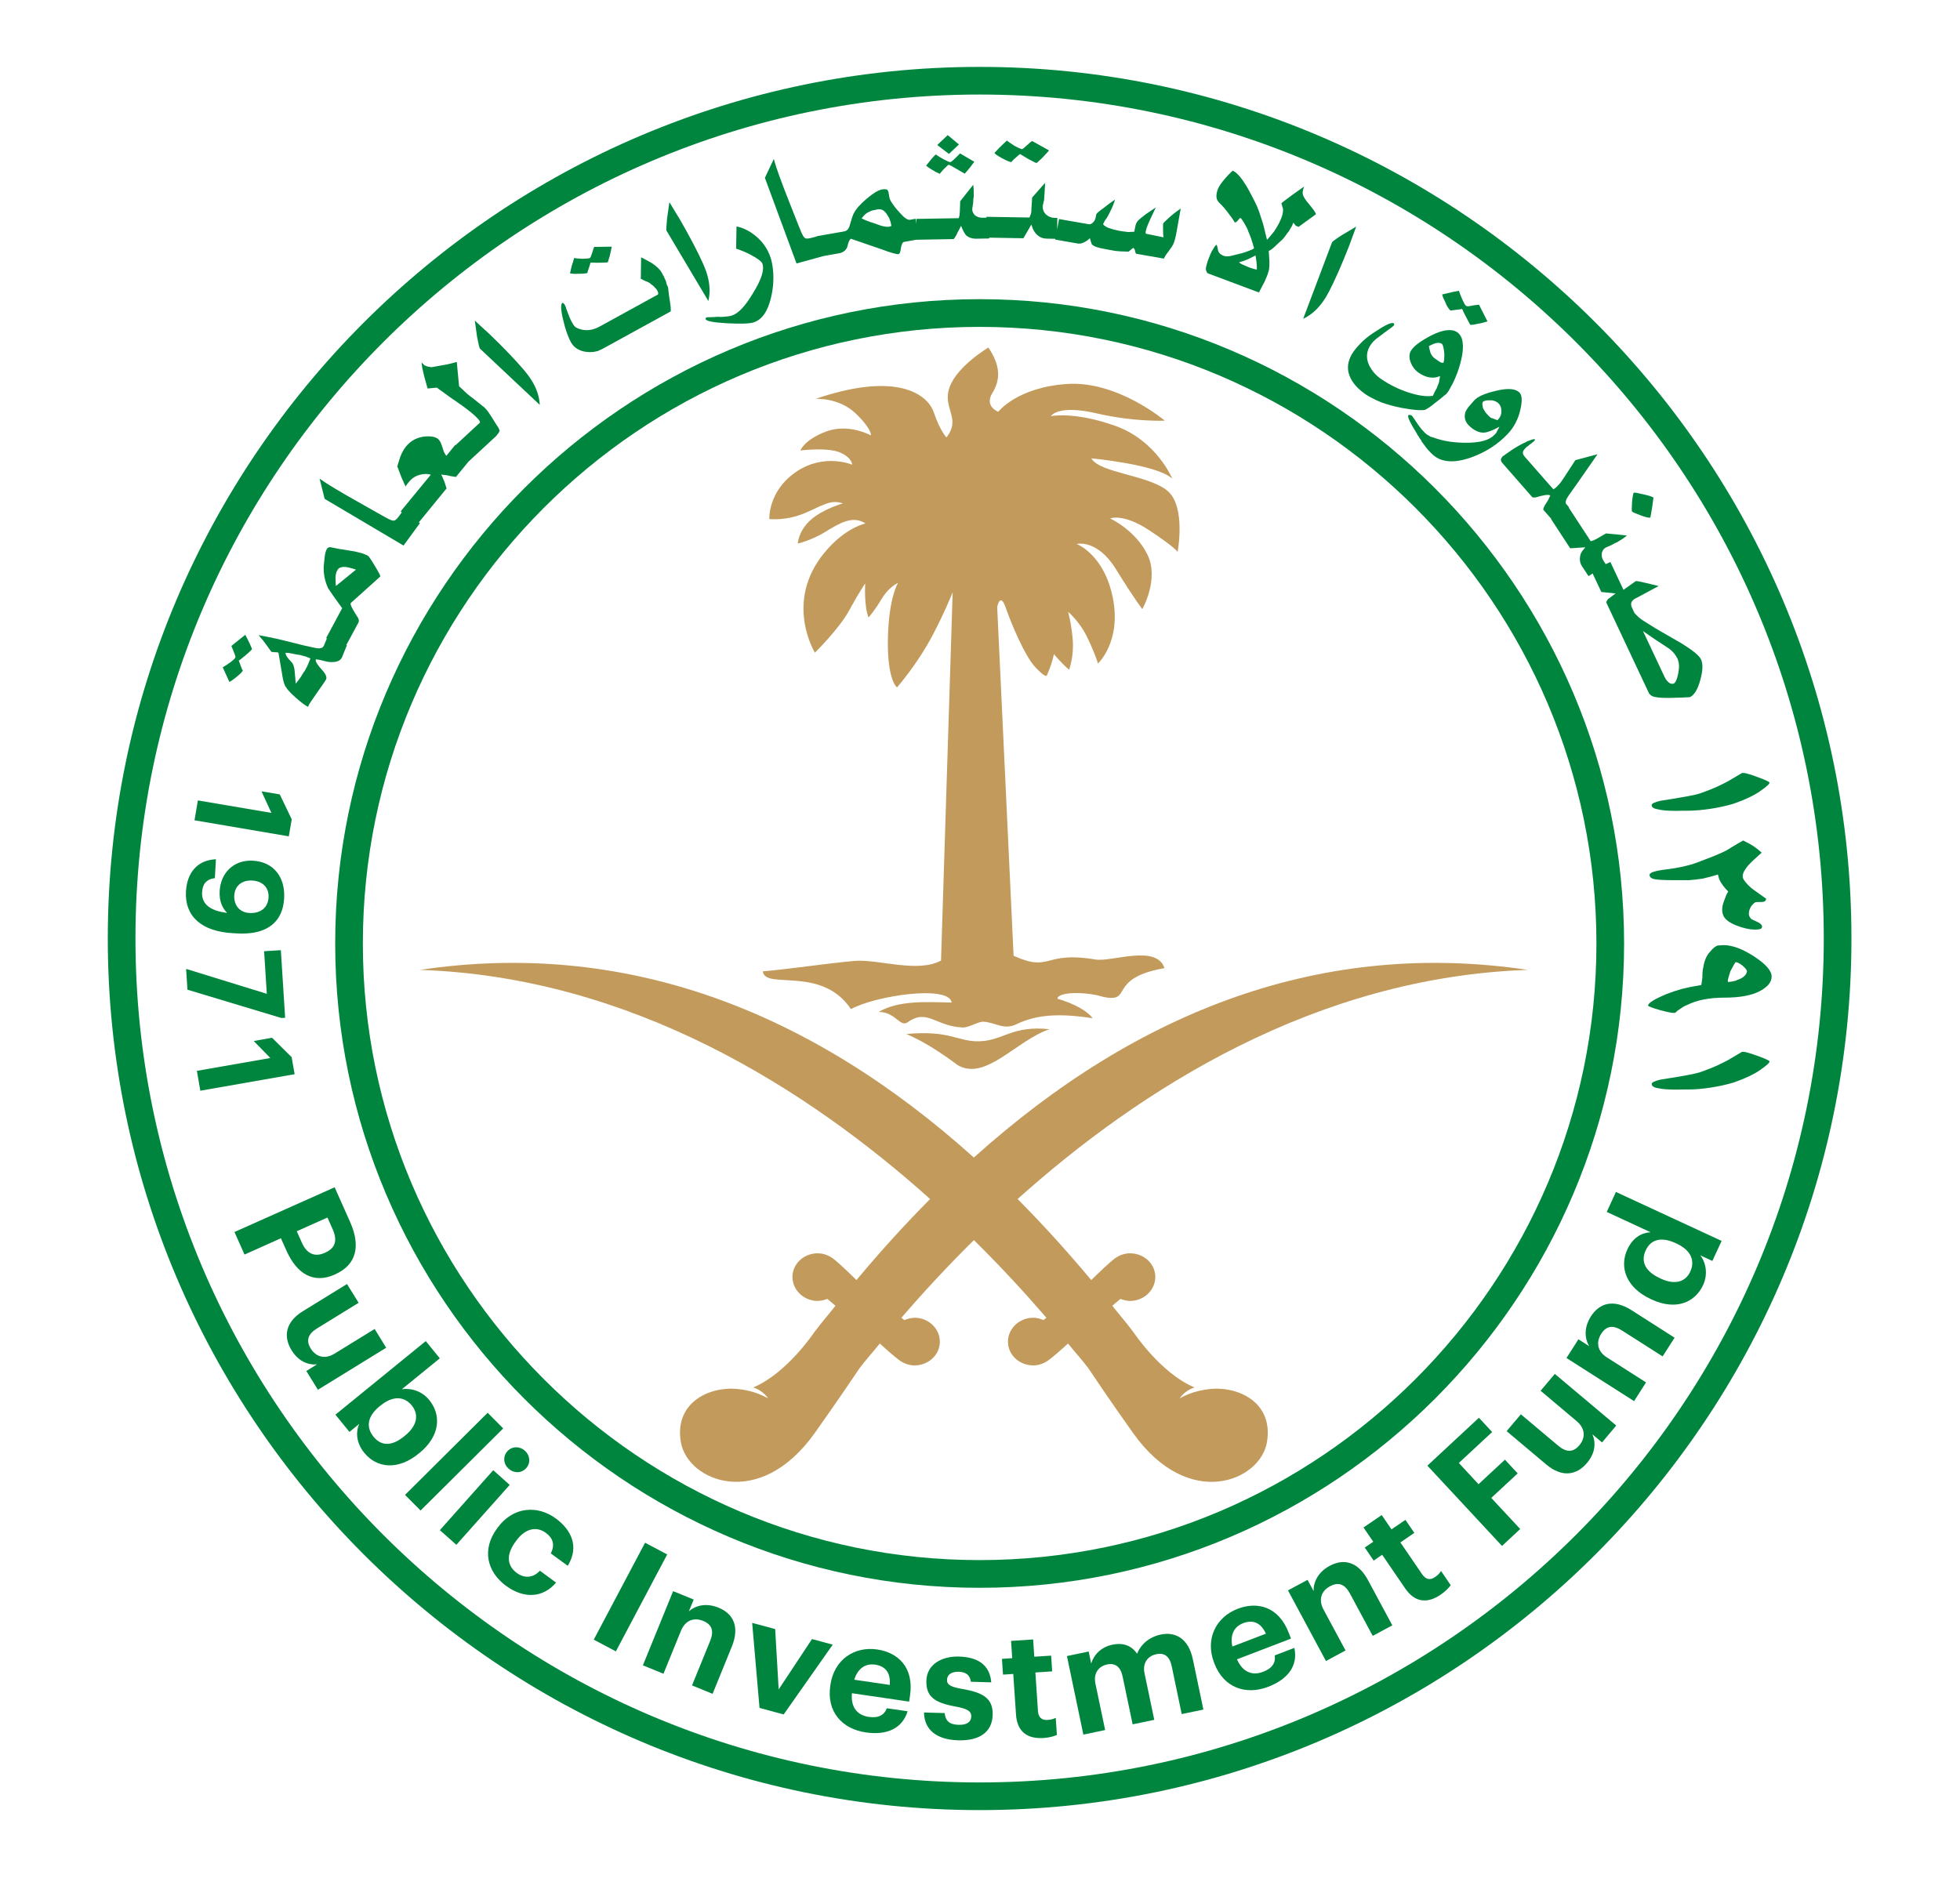 <?xml version="1.0" encoding="utf-8"?>
<!-- Generator: Adobe Illustrator 24.0.0, SVG Export Plug-In . SVG Version: 6.00 Build 0)  -->
<svg version="1.1" id="Layer_1" xmlns="http://www.w3.org/2000/svg" xmlns:xlink="http://www.w3.org/1999/xlink" x="0px" y="0px"
	 viewBox="0 0 357.1 342.21" style="enable-background:new 0 0 357.1 342.21;" xml:space="preserve">
<style type="text/css">
	.st0{fill:#C29A5B;}
	.st1{fill:#00853E;}
</style>
<g>
	<g>
		<path id="XMLID_120_" class="st0" d="M219.92,253.2c-0.01,0.01-2.68,0.27-4.99,1.65c0,0,0.83-1.42,2.71-2
			c-6.11-2.55-11.01-9.91-11.07-9.99c-1.57-2.1-2.32-2.88-3.92-4.9c0.57-0.48,1.48-1.25,1.48-1.25c0.01-0.01,1.01,0.44,2.11,0.36
			c2.51-0.2,4.41-2.28,4.24-4.66c-0.18-2.38-2.36-4.14-4.87-4c-1.38,0.07-2.41,0.87-2.41,0.87c-1.04,0.74-3.25,2.89-4.38,4
			c-4.39-5.25-8.86-10.18-13.42-14.77c22.27-19.96,54.23-40.44,92.94-41.76c-37.04-5.53-70.79,7.11-100.91,34.2
			c-30.12-27.09-63.87-39.73-100.91-34.2c38.7,1.32,70.67,21.79,92.94,41.76c-4.56,4.59-9.04,9.52-13.42,14.77
			c-1.13-1.12-3.33-3.26-4.37-4c0,0-1.04-0.79-2.41-0.87c-2.51-0.14-4.69,1.62-4.87,4c-0.17,2.38,1.73,4.47,4.24,4.66
			c1.09,0.08,2.11-0.37,2.11-0.36c0,0,0.91,0.77,1.48,1.25c-1.6,2.02-2.34,2.8-3.92,4.9c-0.06,0.08-4.96,7.43-11.07,9.99
			c1.88,0.58,2.71,2,2.71,2c-2.31-1.38-4.98-1.65-4.99-1.65c-5.46-0.81-12.17,2.28-10.9,9.64c1.22,7.05,14.23,12.54,24.35-1.63
			c4.14-5.81,8.21-11.88,8.21-11.88c1.27-1.67,1.94-2.35,3.69-4.49c1.22,1.12,2.9,2.61,3.76,3.19c0,0,1.06,0.76,2.43,0.8
			c2.51,0.06,4.64-1.76,4.74-4.15c0.1-2.39-1.87-4.42-4.38-4.53c-1.09-0.05-2.09,0.44-2.09,0.42c0-0.01-0.23-0.19-0.53-0.42
			c3.7-4.3,8.12-9.13,13.21-14.16c5.09,5.03,9.51,9.86,13.21,14.16c-0.3,0.24-0.53,0.42-0.53,0.42c0,0.01-1-0.48-2.09-0.42
			c-2.51,0.12-4.48,2.14-4.38,4.53c0.1,2.39,2.22,4.21,4.74,4.15c1.38-0.04,2.43-0.8,2.43-0.8c0.87-0.58,2.55-2.07,3.77-3.19
			c1.74,2.15,2.42,2.82,3.69,4.49c0,0,4.05,6.07,8.2,11.88c10.12,14.18,23.14,8.68,24.35,1.63
			C232.1,255.48,225.39,252.39,219.92,253.2"/>
		<path id="XMLID_119_" class="st0" d="M165.14,188.43c3.46,1.49,6.83,3.79,9.32,5.66c5.1,3.01,10.64-4.45,16.75-6.53
			c-6.8-0.72-8.37,2.04-12.7,2.2C174.44,189.89,173.28,187.71,165.14,188.43"/>
		<path id="XMLID_118_" class="st0" d="M155.64,175.12c-5.55,0.51-11.11,1.4-16.66,1.9c0.39,3.44,10.71-1.13,16.06,6.88
			c4.46-2.46,17.91-4.46,18.35-1.19c-5.03-0.14-9.73-0.37-13.3,1.7c3.12,0.03,3.89,2.88,5.29,1.88c3.59-2.55,5.04,0.75,10.01,0.96
			c1.28,0.01,2.81-1.12,3.83-1.05c2.24,0.14,3.61,1.57,5.95,0.46c3.7-1.77,7.79-2.04,13.9-1.1c-0.88-1.25-3.33-2.68-6.41-3.55
			c0.07-1.33,5.31-1.3,8.3-0.35c5.64,1.19,0.58-3.35,11.2-5.23c-1.44-4.39-9.62-1.08-12.57-1.57c-9.56-1.61-8.03,2.43-14.92-0.68
			l-2.99-63.57c0,0,0.54-2.78,1.55,0.11c1,2.89,3.46,8.8,5.37,10.84c1.92,2.04,2.1,1.58,2.1,1.58s0.89-1.86,1.32-3.93
			c0,0,1.31,1.6,2.76,2.84c0,0,0.92-2.39,0.66-5.53c-0.27-3.14-0.85-5.03-0.85-5.03s2.1,1.71,3.56,4.78
			c1.46,3.06,1.89,4.65,1.89,4.65s4.29-3.95,2.72-11.92c-1.56-7.97-6.6-9.87-6.6-9.87s3.72-0.97,7.16,4.6
			c3.44,5.57,4.8,7.27,4.8,7.27s3.14-5.48,0.92-9.96c-2.21-4.48-6.79-6.56-6.79-6.56s2.32-1,7.09,2.13
			c4.77,3.14,5.21,3.97,5.21,3.97s1.57-8.27-1.85-11.14c-3.42-2.87-12.38-3.24-13.86-5.91c0,0,12.01,1.11,14.74,3.71
			c0,0-2.85-7-10.48-9.67c-7.51-2.64-11.64-1.73-11.64-1.73c0.09-0.11,1.36-2.12,8.29-0.52c6.92,1.61,12.47,1.34,12.47,1.34
			s-8.58-7.27-17.74-6.69c-9.17,0.59-12.6,5.07-12.6,5.07s-2.59-0.96-1.08-3.41c1.5-2.45,1.52-4.95-0.72-8.3
			c0,0-5.72,3.39-7.08,7.26c-1.36,3.87,2.22,5.58-0.57,9.13c0,0-1.18-1.26-2.3-4.57c-1.13-3.32-6.75-7.51-21.54-2.46
			c0,0,4.22-0.29,7.3,2.65c3.07,2.95,2.78,4,2.78,4s-4.01-2.22-8.07-0.73c-4.06,1.49-4.77,3.48-4.77,3.48s4.85-0.6,7.14,0.34
			c2.29,0.94,2.29,2.26,2.29,2.26s-5.08-2.2-10.23,1.31c-5.14,3.52-4.86,8.59-4.86,8.59s3.01,0.37,6.38-1.05
			c3.37-1.42,4.78-2.59,7.03-1.8c0,0-3.63,1-5.88,3.01c-2.25,2.01-2.35,4.3-2.35,4.3s2.34-0.49,5.01-2.12
			c2.67-1.64,5.04-3.05,7.33-1.53c0,0-3.69,0.7-7.5,5.34c-7.39,8.98-1.72,18.2-1.72,18.2s4.43-4.33,6.29-7.78
			c1.87-3.45,2.88-4.83,2.88-4.83s-0.27,3.82,0.59,6.2c0,0,1.06-1.14,2.3-3.23c1.24-2.09,2.54-2.79,3.1-3.1
			c0,0-1.71,2.62-1.86,10.22c-0.14,7.6,1.66,8.85,1.66,8.85s3.69-4.18,6.51-9.55c2.16-4.09,3.63-7.78,3.63-7.78l-2.12,67.11
			C167.12,177.39,159.96,174.73,155.64,175.12"/>
	</g>
	<g>
		<path id="XMLID_115_" class="st1" d="M178.48,324.83c-84.71,0-153.8-69.09-153.8-153.8c0-84.71,69.09-153.8,153.8-153.8
			c84.71,0,153.8,69.09,153.8,153.8C332.28,255.74,263.19,324.83,178.48,324.83 M178.48,12.19C91,12.19,19.64,83.55,19.64,171.03
			c0,87.49,71.36,158.84,158.84,158.84c87.49,0,158.84-71.36,158.84-158.84C337.33,83.55,265.97,12.19,178.48,12.19"/>
		<path id="XMLID_112_" class="st1" d="M66.11,171.94c0-61.89,50.48-112.37,112.37-112.37c61.9,0,112.38,50.48,112.38,112.37
			c0,61.89-50.48,112.37-112.38,112.37C116.59,284.32,66.11,233.84,66.11,171.94 M295.9,171.94c0-64.67-52.74-117.42-117.42-117.42
			c-64.67,0-117.41,52.74-117.41,117.42c0,64.67,52.74,117.42,117.41,117.42C243.16,289.36,295.9,236.62,295.9,171.94"/>
		<path id="XMLID_111_" class="st1" d="M129.06,54.86c0.2-0.89,0.27-1.78,0.19-2.65c-0.1-1.3-0.49-2.69-1.16-4.17
			c-0.98-2.18-2.39-4.88-4.25-8.1L122.66,38l-0.7-1.16l-0.42,2.96c-0.14,1.35-0.17,2.09-0.11,2.23L129.06,54.86z"/>
		<path id="XMLID_110_" class="st1" d="M128.58,58.17c0.11,0.36,1.41,0.6,3.87,0.74c2.47,0.14,4.09,0.08,4.86-0.16
			c1.51-0.49,2.56-1.97,3.15-4.46c0.42-1.71,0.54-3.4,0.38-5.09c-0.11-0.93-0.25-1.68-0.44-2.25c-0.57-1.72-1.61-3.14-3.11-4.25
			c-1.05-0.77-2.08-1.25-3.1-1.43l-0.07,4.04c0.96,0.33,1.83,0.69,2.59,1.09c1.34,0.7,2.07,1.26,2.21,1.68
			c0.36,1.11-0.19,2.85-1.66,5.23c-0.72,1.22-1.4,2.18-2.05,2.87c-0.65,0.69-1.27,1.13-1.85,1.32c-0.4,0.13-1.09,0.22-2.04,0.26
			l-0.56-0.03l-0.68,0.05l-1.28,0.04C128.6,57.87,128.53,58,128.58,58.17"/>
		<polygon id="XMLID_108_" class="st1" points="72.35,85.07 72.37,85.02 72.29,84.85 		"/>
		<g id="XMLID_85_">
			<path id="XMLID_107_" class="st1" d="M107.05,49.74c-0.04-0.1,0.05-0.41,0.26-0.95l0.28-0.92l1.57,0.01
				c0.96-0.01,1.49-0.04,1.58-0.08l0.34-1.12l0.23-0.99l0.14-0.74L108.27,45c-0.05,0.08-0.11,0.21-0.16,0.38
				c-0.06,0.16-0.14,0.4-0.23,0.72c-0.19,0.57-0.31,0.88-0.4,0.92c-0.12,0.07-0.58,0.12-1.36,0.14c-0.81-0.03-1.31-0.08-1.5-0.16
				l-0.27,0.9c-0.11,0.28-0.2,0.61-0.28,0.96l-0.22,0.95c0.4,0.09,0.89,0.12,1.48,0.08C106.11,49.9,106.68,49.85,107.05,49.74"/>
			<path id="XMLID_106_" class="st1" d="M87.45,63.54l10.9,10.25c-0.06-0.91-0.24-1.78-0.56-2.6c-0.46-1.22-1.22-2.45-2.27-3.69
				c-1.55-1.83-3.66-4.04-6.34-6.62l-1.68-1.54l-0.99-0.92l0.41,2.96C87.17,62.7,87.34,63.42,87.45,63.54"/>
			<path id="XMLID_105_" class="st1" d="M104.03,62.38c0.52,0.93,1.37,1.5,2.54,1.71c0.68,0.1,1.25,0.1,1.7,0.02l0.43-0.09
				c0.14-0.02,0.26-0.06,0.36-0.11l0.78-0.37l12.34-6.78c0.1-0.27,0-1.18-0.27-2.74l-0.16-1.34c-0.01-0.21-0.03-0.36-0.07-0.43
				l-0.16-0.29l-0.15-0.57c-0.07-0.23-0.16-0.46-0.3-0.7l-0.12-0.3l-0.16-0.27l-0.21-0.4c-0.16-0.31-0.41-0.61-0.7-0.89
				c-0.3-0.29-0.69-0.61-1.17-0.92l-1.06-0.58l-0.84-0.44l-0.06,3.92l0.87,0.42c0.48,0.16,0.83,0.37,1.06,0.62
				c0.27,0.16,0.49,0.36,0.66,0.59l0.29,0.29c0.02,0.02,0.07,0.12,0.16,0.29c0.14,0.24,0.16,0.46,0.09,0.65l-10.63,5.84
				c-1.35,0.74-2.65,0.86-3.9,0.36l-0.43-0.2l-0.24-0.22l-0.27-0.36l-0.27-0.48c-0.23-0.41-0.54-1.15-0.93-2.24l-0.16-0.5
				l-0.22-0.44l-0.32-0.27c-0.38,0.21-0.36,1.21,0.06,2.99C102.98,59.95,103.47,61.36,104.03,62.38"/>
			<path id="XMLID_102_" class="st1" d="M157.37,39.32c0.32-0.36,0.68-0.61,1.06-0.75c0.25-0.14,0.46-0.22,0.66-0.25l0.84-0.17
				c0.67-0.12,1.25,0.22,1.73,1.02c0.26,0.4,0.41,0.66,0.43,0.81l0.19,0.54l0.12,0.66l-0.32,0.11l-0.33,0.04l-0.42-0.02l-0.41-0.08
				l-0.4-0.1l-1.46-0.52l-0.59-0.18l-0.75-0.29l-0.75-0.34L157.37,39.32z M150.04,46.66L150.04,46.66l2.81-0.5
				c0.88-0.15,1.42-0.64,1.6-1.45c0.11-0.54,0.29-0.94,0.55-1.21l5.56,1.91c0.9,0.34,1.6,0.58,2.12,0.72
				c0.52,0.15,0.85,0.21,1.01,0.19c0.23-0.05,0.38-0.42,0.45-1.12c0.12-0.7,0.32-1.07,0.58-1.12l2.28-0.4v0.01l6.76-0.12
				c0.28-0.36,0.52-0.75,0.71-1.21l0.29-0.54l0.34-0.67c0.36,0.91,0.69,1.52,1.01,1.82c0.53,0.37,1.09,0.54,1.67,0.53l2.46-0.04
				l-0.01-0.15l6.23,0.11l1.45-2.5c0.23,0.85,0.59,1.48,1.08,1.91c0.48,0.43,1.06,0.65,1.73,0.66l1.55,0.03l-0.02,0.14l4.23,0.74
				l0.46-0.03l0.43-0.14c0.41-0.19,0.74-0.4,0.97-0.62l0.23-0.2l0.06,0.23l0.27,0.84c0.14,0.2,0.42,0.37,0.84,0.52
				c0.41,0.15,1.1,0.31,2.07,0.48l0.46,0.08l0.89,0.16l0.96,0.09l1.51,0.05l0.57-0.49l0.22-0.15l0.1-0.04
				c0.14,0.14,0.23,0.3,0.28,0.48l0.07,0.35l0.11,0.23l5.07,0.89l0.33-0.61l0.52-0.71l0.59-0.82l0.29-0.51
				c0.23-0.57,0.41-1.26,0.56-2.08l0.78-4.4l-0.91,0.66c-0.34,0.25-0.7,0.55-1.1,0.9c-0.78,0.7-1.18,1.11-1.2,1.2l-0.01,0.61
				l0.01,0.85l0.01,0.43l0.06,0.6l-3.23-0.66c-0.03-0.11-0.03-0.24-0.01-0.41c0.06-0.31,0.19-0.71,0.38-1.2l0.44-1.01l1.02-2.16
				l-1.81,1.22c-0.84,0.65-1.29,1.01-1.35,1.1c-0.14,0.15-0.27,0.32-0.37,0.51c-0.1,0.19-0.19,0.52-0.28,1.01l-0.11,0.58l-1.08,0.06
				l-1.19-0.15l-0.48-0.08l-1.17-0.27l-0.93-0.31c-0.57-0.29-0.84-0.53-0.82-0.67l0.37-0.71c0.15-0.16,0.29-0.36,0.41-0.58
				l0.36-0.67c0.58-1.17,0.92-1.99,1-2.47c-0.82,0.57-1.5,1.08-2.08,1.55c-0.75,0.52-1.19,0.89-1.3,1.09
				c-0.09,0.5-0.18,0.88-0.29,1.13c-0.36,0.54-0.74,0.78-1.13,0.71l-5.38-0.94l-0.34,1.91l0.03-2.11l-0.5-0.01
				c-0.6-0.01-1.14-0.23-1.6-0.65c-0.38-0.4-0.57-0.84-0.55-1.35V37.5l0.15-0.74l0.09-0.28l0.01-0.29l0.07-1l0.08-1.37l0.01-0.49
				l-2.35,2.67l-0.13,2.07l-0.01,0.52l-0.11,0.46l-0.18,0.46l-0.06,0.13l-7.82-0.13l-0.01,0.16l-0.79,0.01
				c-0.49,0.01-0.94-0.15-1.34-0.47c-0.31-0.37-0.46-0.7-0.46-0.98l0.01-0.26l0.15-0.97l0.05-0.79l0.06-0.35l-0.01-0.46l0.01-0.62
				l-0.05-0.72l-0.04-0.39l-2.37,2.99l-0.07,1.81l-0.06,0.78l-0.14,0.51l-7.74,0.13l0.02,0.89l-0.16-0.91l-1,0.18
				c-0.44,0.07-1.05-0.35-1.84-1.26c-0.66-0.69-1.2-1.4-1.64-2.11l-0.2-0.4l-0.1-0.42l-0.12-0.72c-0.06-0.3-0.15-0.49-0.29-0.59
				c-0.24-0.08-0.53-0.1-0.9-0.03c-0.67,0.12-1.59,0.67-2.77,1.66c-1.17,0.98-1.98,1.9-2.41,2.74c-0.14,0.24-0.39,1.01-0.77,2.33
				c-0.19,0.54-0.49,0.84-0.95,0.92l-5.01,0.88v0.04l-1.05,0.28l-0.63,0.11c-0.26-0.01-0.42-0.04-0.48-0.11l-0.28-0.31
				c-0.03-0.02-0.07-0.09-0.1-0.21c-0.1-0.12-0.35-0.69-0.74-1.68l-1.79-4.53c-1.42-3.58-2.34-6.14-2.75-7.67l-1.62,3.44l5.76,15.6
				L150.04,46.66z"/>
			<path id="XMLID_99_" class="st1" d="M301.36,116.4l2.8,1.85c0.66,0.5,1.17,1.13,1.52,1.88l0.09,0.33l0.07,0.25l0.06,0.47
				c0.02,0.44-0.02,0.93-0.12,1.47c-0.22,1.13-0.51,1.78-0.88,1.95c-0.29,0.01-0.48,0-0.54-0.03c-0.44-0.2-0.8-0.61-1.1-1.24
				l-3.92-8.33L301.36,116.4z M273.76,83.18c-0.16,0.19-0.27,0.38-0.31,0.56c0.02,0.24,0.09,0.42,0.21,0.57l5.43,6.2
				c0.16,0.24,0.63,0.21,1.43-0.07c0.94-0.24,1.52-0.31,1.74-0.22l0.19,0.07l-0.08,0.19l-0.18,0.37c-0.05,0.16-0.1,0.27-0.16,0.32
				l-0.12,0.2l-0.2,0.31l-0.28,0.45c-0.25,0.48-0.31,0.75-0.18,0.84l1.4,1.6l-0.05,0.03l3.48,5.32l2.76-0.18l-0.56,0.67l-0.29,0.54
				c-0.26,0.85-0.18,1.61,0.26,2.27l1.17,1.77l0.75-0.48l1.58,3.37l2.6,0.27l-1.41,1.06c-0.23,0.32-0.31,0.52-0.26,0.64l7.78,16.54
				c0.27,0.37,0.67,0.58,1.21,0.65c0.5,0.1,1.31,0.15,2.43,0.15l2.07-0.06l1.72-0.08c0.79-0.37,1.42-1.4,1.89-3.11
				c0.47-1.72,0.52-2.98,0.12-3.8c-0.31-0.66-1.47-1.61-3.46-2.85l-4.83-2.79l-2.18-1.37c-0.55-0.35-0.96-0.68-1.24-1.01
				c-0.19-0.17-0.32-0.31-0.41-0.43l-0.23-0.49l-0.25-0.54c-0.13-0.28-0.15-0.58-0.07-0.89c0.18-0.33,0.42-0.57,0.74-0.71l4.23-2.26
				l-2.31-0.56c-1.04-0.25-1.65-0.37-1.86-0.34l-2.24,1.59l-2.39-5.07l-0.85,0.39l-0.42-0.65c-0.26-0.4-0.36-0.85-0.29-1.37
				c0.1-0.42,0.3-0.74,0.61-0.94l0.2-0.11l0.91-0.39l0.69-0.38l0.34-0.13l0.39-0.25l0.53-0.32l0.59-0.42l0.32-0.24
				c-0.16-0.04-0.83-0.12-1.99-0.23l-1.38-0.13l-0.45-0.04l-1.57,0.91l-0.7,0.36l-0.51,0.15l-3.99-6.1l-0.11,0.07l0.16-0.15
				l-0.52-0.59c-0.24-0.28-0.07-0.84,0.52-1.68l1.39-1.95l2.78-4l1.01-1.45l-4.04,1.08l-2.17,3.33c-0.44,0.71-0.92,1.27-1.42,1.7
				l-0.22,0.17l-0.2,0.11l-5.26-6c-0.26-0.3-0.35-0.6-0.25-0.9c0.12-0.28,0.37-0.59,0.75-0.91c0.04,0,0.12-0.06,0.24-0.16l0.25-0.22
				l0.21-0.13l0.17-0.15l0.35-0.28l0.15-0.18l0.06-0.15c-0.1-0.11-0.42-0.06-0.97,0.17l-0.44,0.15l-0.39,0.22
				c-0.53,0.21-1.35,0.67-2.47,1.39L273.76,83.18z"/>
			<path id="XMLID_98_" class="st1" d="M239.64,56.58c0.95-0.89,1.79-2.07,2.54-3.52c1.09-2.13,2.32-4.91,3.67-8.37l0.78-2.13
				l0.46-1.26l-2.58,1.53c-1.15,0.74-1.74,1.18-1.82,1.32l-5.26,13.95C238.27,57.69,239.01,57.19,239.64,56.58"/>
			<path id="XMLID_97_" class="st1" d="M298.95,93.93c0.98,0.36,1.56,0.48,1.72,0.38c0.05-0.16,0.09-0.38,0.14-0.66
				c0.06-0.29,0.12-0.69,0.2-1.2l0.24-1.75c-0.11-0.15-0.71-0.35-1.81-0.61c-1.09-0.26-1.68-0.36-1.78-0.3
				c-0.09,0.06-0.2,0.61-0.31,1.66c-0.06,1.08-0.07,1.66-0.01,1.76C297.43,93.33,297.97,93.57,298.95,93.93"/>
			<path id="XMLID_94_" class="st1" d="M262.14,65.83l-0.38-0.27l-0.42-0.29l-0.39-0.39l-0.24-0.39l-0.14-0.38l-0.15-0.59
				c-0.05-0.15-0.07-0.3-0.07-0.46c0.5-0.25,0.91-0.44,1.23-0.52c0.49-0.1,0.86-0.06,1.11,0.11c0.17,0.12,0.31,0.56,0.4,1.31
				c0.07,0.37,0.09,0.75,0.05,1.15c0,0.35-0.05,0.69-0.15,1.02l-0.29-0.03l-0.22-0.06L262.14,65.83z M245.7,67.92
				c0.36,1.43,1.37,2.72,3.01,3.87c0.11,0.07,0.24,0.17,0.42,0.28c0.18,0.12,0.45,0.26,0.81,0.45l0.83,0.42l0.93,0.4
				c1.09,0.4,2.33,0.73,3.71,1c2.07,0.39,3.48,0.49,4.22,0.35c0.49-0.24,1.09-0.63,1.77-1.21l0.92-0.72l1.17-0.96l0.14-0.14
				l0.29-0.41l0.78-1.41l0.46-1.01l0.41-1.03c0.7-2.04,1.02-3.68,0.96-4.9c-0.05-0.7-0.15-1.19-0.31-1.46
				c-0.16-0.36-0.39-0.66-0.71-0.88c-0.96-0.67-2.5-0.52-4.58,0.49c-1.92,0.98-3.19,1.88-3.77,2.72c-0.42,0.59-0.48,1.32-0.18,2.17
				c0.31,0.85,0.8,1.51,1.48,1.98c0.95,0.66,1.9,0.96,2.83,0.89c0.29-0.01,0.65-0.1,1.06-0.28c0,0.15-0.01,0.29-0.05,0.42l-0.08,0.4
				c-0.01,0.28-0.1,0.55-0.25,0.84l-0.22,0.6l-0.19,0.3l-0.5,1.04c-1.17,0.19-2.66-0.02-4.46-0.61c-1.81-0.59-3.47-1.42-5-2.47
				c-0.94-0.65-1.66-1.48-2.16-2.5c-0.62-1.34-0.49-2.62,0.37-3.83c0.2-0.28,0.48-0.59,0.85-0.91l1.42-1.07l1.31-0.96
				c0.31-0.22,0.5-0.39,0.57-0.49c0.08-0.18,0.07-0.29-0.02-0.36c-0.36-0.25-1.44,0.23-3.24,1.43c-0.91,0.56-1.72,1.17-2.41,1.81
				c-0.68,0.66-1.23,1.28-1.66,1.87C245.71,65.35,245.4,66.64,245.7,67.92"/>
			<path id="XMLID_91_" class="st1" d="M226.52,47.57l0.92-0.36l1.31-0.66l0.09,0.59l0.1,0.73l0.05,0.76l-0.01,0.51
				c-0.47-0.1-0.93-0.23-1.37-0.4l-0.23-0.09l-1.18-0.52l-0.48-0.32L226.52,47.57z M229.37,53.3l0.66-1.28
				c0.26-0.43,0.51-0.97,0.78-1.65c0.02-0.05,0.07-0.18,0.15-0.4l0.24-0.79l0.07-0.65l0.01-0.85l-0.12-1.96
				c0.24-0.07,0.55-0.29,0.93-0.63l1.35-1.26c0.25-0.19,0.63-0.63,1.1-1.34c0.19-0.2,0.32-0.39,0.4-0.55l0.22-0.38l0.24-0.39
				l0.23-0.59l0.3,0.36c0.07,0.11,0.14,0.19,0.2,0.21l0.46,0.2l3.16-2.3c0.02-0.16-0.26-0.61-0.85-1.35l-0.91-1.13
				c-0.42-0.57-0.64-1.01-0.65-1.33c-0.02-0.32,0.07-0.74,0.27-1.25l-2.05,1.45l-1.57,1.17l-0.53,0.42l0.31,1.07
				c0.01,0.48-0.08,1-0.29,1.55l-0.18,0.45l-0.31,0.66l-0.43,0.75l-0.42,0.66c-0.69,0.87-1.12,1.38-1.3,1.52l-0.71-2.88l-0.73-2.25
				c-0.24-0.66-0.49-1.24-0.74-1.73l-0.63-1.22l-0.4-0.75c-0.28-0.55-0.54-0.97-0.76-1.3c-0.86-1.38-1.62-2.19-2.29-2.45l-0.79,0.77
				l-0.71,0.79c-0.63,0.76-1.02,1.35-1.18,1.77c-0.2,0.5-0.29,0.99-0.27,1.44c0.02,0.45,0.24,0.85,0.66,1.22
				c0.58,0.54,1.19,1.29,1.85,2.21l0.31,0.4l0.51,0.81c0.16,0.06,0.36-0.06,0.59-0.37c0.24-0.31,0.38-0.45,0.45-0.42
				c0.12,0.05,0.36,0.36,0.7,0.95l0.45,0.8c0.12,0.25,0.21,0.46,0.27,0.66l0.46,1.13l0.31,0.96l0.26,0.89l0.02,0.15
				c-0.25,0.17-0.62,0.34-1.12,0.51l-0.79,0.28l-0.69,0.18l-1.58,0.39c-0.55,0.13-1,0.12-1.34-0.01c-0.65-0.25-1-0.63-1.06-1.16
				l-0.14-0.65l-0.07-0.2c-0.16,0.02-0.37,0.27-0.63,0.75c-0.2,0.29-0.36,0.56-0.46,0.83l-0.43,1.05c-0.11,0.29-0.2,0.59-0.29,0.92
				c-0.09,0.32-0.15,0.59-0.18,0.82c0.07,0.49,0.22,0.78,0.42,0.85L229.37,53.3z"/>
			<path id="XMLID_90_" class="st1" d="M263.3,55.02l0.24,0.57l0.24,0.4c0.18,0.29,0.35,0.5,0.52,0.61l0.16-0.03l0.85-0.11
				l0.82-0.11l0.26-0.05l0.43,0.91c0.66,1.3,1.02,1.95,1.09,2c0.23,0.01,0.63-0.05,1.19-0.17c0.55-0.09,1.19-0.25,1.91-0.46
				l-1.54-3.05l-0.87,0.1l-0.79,0.14c-0.2,0.06-0.38,0.07-0.5,0.03l-0.21-0.06c-0.14-0.09-0.37-0.5-0.71-1.23
				c-0.37-0.9-0.57-1.41-0.58-1.52l-0.96,0.18l-2.1,0.49l0.18,0.58L263.3,55.02z"/>
			<path id="XMLID_87_" class="st1" d="M270.17,73.25c0.22-0.23,0.66-0.33,1.31-0.3c0.33-0.01,0.61,0.04,0.84,0.13
				c0.24,0.11,0.38,0.18,0.45,0.22c0.06,0.04,0.15,0.11,0.24,0.2c0.35,0.32,0.53,0.79,0.54,1.38c0.02,0.6-0.18,1.12-0.59,1.56
				l-0.14,0.14l-0.94-0.36l-0.29-0.1l-0.14-0.12l-0.26-0.24l-0.53-0.59l-0.45-0.75C270.05,73.79,270.03,73.41,270.17,73.25
				 M267.54,74.17c-0.26,0.35-0.44,0.65-0.54,0.9c-0.31,0.98-0.07,1.85,0.74,2.59c0.9,0.83,1.77,1.22,2.64,1.18l0.37-0.05l0.34-0.09
				l0.48-0.17l0.74-0.31l0.86-0.45c-0.14,0.33-0.24,0.54-0.33,0.64l-0.24,0.49l-0.09,0.1l-0.1,0.11l-0.15,0.15
				c-0.88,0.93-2.52,1.41-4.92,1.43c-1.11,0.01-2.19-0.06-3.24-0.21c-1.05-0.16-2.08-0.42-3.08-0.79l-0.42-0.12l-0.35-0.23
				c-0.17-0.06-0.41-0.24-0.72-0.54l-0.59-0.65l-0.52-0.68l-0.84-1.25l-0.36-0.49c-0.33-0.14-0.54-0.16-0.65-0.05
				c-0.14,0.32,0.35,1.38,1.47,3.16c0.1,0.2,0.18,0.34,0.22,0.41c0.05,0.08,0.13,0.21,0.26,0.39l0.4,0.61
				c0.07,0.16,0.13,0.25,0.16,0.31c0.03,0.05,0.08,0.11,0.16,0.2l0.37,0.5c0.35,0.5,0.82,1.03,1.4,1.57
				c1.57,1.45,3.92,1.63,7.04,0.53c2.65-0.96,4.86-2.39,6.66-4.3c1.12-1.18,1.87-2.62,2.27-4.31c0.4-1.68,0.35-2.77-0.18-3.25
				c-0.76-0.71-2.2-0.79-4.32-0.26c-1.94,0.46-3.23,1.02-3.86,1.7L267.54,74.17z"/>
			<path id="XMLID_86_" class="st1" d="M171.22,31.67l0.49-0.59l0.47-0.49l0.62-0.57c0.14-0.01,0.66,0.27,1.57,0.81l1.39,0.82
				l0.39-0.43l0.61-0.74l0.75-1l-2.59-1.52l-0.66,0.66c-0.62,0.62-1,0.93-1.15,0.93c-0.25-0.06-0.67-0.24-1.26-0.56l-0.72-0.43
				l-0.64-0.41l-0.28,0.27l-0.29,0.31l-0.4,0.48l-0.79,0.98c0.23,0.19,0.58,0.45,1.09,0.75C170.28,31.24,170.76,31.49,171.22,31.67"
				/>
		</g>
		<polygon id="XMLID_84_" class="st1" points="170.76,26.43 172.89,28.05 174.71,26.33 172.67,24.62 		"/>
		<g id="XMLID_70_">
			<path id="XMLID_83_" class="st1" d="M184.23,29.55l0.46-0.49l1.14-1l1.56,0.94c0.91,0.48,1.4,0.71,1.47,0.71l0.28-0.24l0.67-0.62
				c0.74-0.77,1.18-1.25,1.32-1.44l-3.08-1.71c-0.23,0.13-0.57,0.41-1.02,0.84c-0.46,0.44-0.75,0.65-0.86,0.65l-0.54-0.21l-0.8-0.41
				c-0.82-0.54-1.27-0.85-1.38-0.95l-0.7,0.65l-0.65,0.63l-0.92,0.97c0.11,0.2,0.55,0.5,1.32,0.93
				C183.26,29.22,183.84,29.47,184.23,29.55"/>
			<path id="XMLID_82_" class="st1" d="M73.52,99.42l2.99-4.09l-0.2-0.14l5.05-6.18l-0.37-1.17l-0.45-1.05l-0.15-0.31l0.37,0.05
				l0.66,0.08l0.64,0.15l1.01,0.16l2.29-2.8l5.02-4.64l0.24-0.31l0.27-0.35c0.14-0.28,0.18-0.44,0.1-0.46
				c-0.11-0.25-0.19-0.43-0.25-0.52c-0.06-0.09-0.19-0.29-0.39-0.59l-0.65-1.05c-0.51-0.81-0.87-1.34-1.11-1.59
				c-0.03-0.03-0.12-0.12-0.25-0.28l-2.14-1.72l-0.6-0.45l-0.44-0.35l-0.62-0.58l-0.83-0.78l-0.07-0.07l-0.42-4.43l-0.78,0.23
				l-1.14,0.26l-2.68,0.48c-0.5-0.07-0.83-0.14-0.97-0.22l-0.22-0.07c-0.06-0.02-0.12-0.07-0.21-0.17l-0.42-0.42l0.13,1l0.34,1.47
				l0.63,2.29l1.68-0.16l2.39,1.73l2.15,1.49c1.33,0.96,2.29,1.75,2.88,2.38c0.33,0.35,0.49,0.61,0.46,0.76l-4.46,4.13l-0.06-0.05
				l-1.62,1.99l-0.18-0.23l-0.28-0.54l-0.31-0.95c-0.13-0.41-0.26-0.71-0.38-0.91c-0.11-0.2-0.25-0.35-0.38-0.46
				c-0.48-0.38-1.28-0.53-2.41-0.43c-1.4,0.15-2.55,0.76-3.42,1.83c-0.54,0.67-0.96,1.53-1.27,2.59l-0.2,0.66l-0.1,0.41l0.07,0.16
				l0.69,1.81l0.75,1.68c0.02-0.11,0.11-0.25,0.26-0.44l0.39-0.48c0.5-0.61,1.13-1.02,1.92-1.24c0.59-0.16,1.14-0.19,1.67-0.11
				l0.35,0.09L73,93.19l0.21,0.17l-0.6,0.82l-0.42,0.48c-0.2,0.16-0.36,0.23-0.44,0.22l-0.41-0.06c-0.03,0.01-0.1-0.03-0.21-0.1
				c-0.16-0.03-0.71-0.32-1.64-0.85l-4.26-2.41c-3.38-1.89-5.71-3.3-7-4.23l0.92,3.68L73.52,99.42z"/>
			<path id="XMLID_78_" class="st1" d="M53.87,119.24l0.66,0.11c0.17,0.02,0.33,0.05,0.5,0.12l0.66,0.17l0.45,0.18l0.42,0.17
				l-0.21,0.52l-0.36,0.87l-0.51,0.95c-0.09,0.06-0.22,0.25-0.4,0.59l-0.36,0.57l-0.44,0.59l-0.4,0.51l-0.18-2.16
				c-0.06-0.71-0.2-1.24-0.44-1.6l-0.74-0.82c-0.27-0.33-0.45-0.67-0.52-1.02C52.17,118.91,52.77,119,53.87,119.24 M61.2,106.79
				l-0.04-0.44l-0.03-1.01c0.01-0.41,0.03-0.65,0.07-0.71l0.11-0.42l0.25-0.46c0.36-0.43,1.01-0.54,1.96-0.33
				c0.42,0.1,0.87,0.23,1.34,0.39L61.2,106.79z M48.65,117.68l0.8,1.12l0.6,0.06c0.32-0.01,0.54,0.02,0.68,0.07l0.62,3.65
				c0.16,1.04,0.32,1.75,0.48,2.14c0.24,0.63,0.92,1.43,2.02,2.39c1.1,0.97,1.86,1.53,2.28,1.7l0.18-0.43l0.36-0.56l1.18-1.71
				c0.98-1.38,1.5-2.15,1.57-2.32c0.17-0.41-0.1-1.01-0.8-1.77c-0.7-0.78-1.07-1.32-1.1-1.64l0.03-0.23l0.19,0.03
				c0.19,0,0.83,0.14,1.93,0.42c1.46,0.19,2.34-0.09,2.65-0.84l0.88-2.17l-0.1-0.04l2.18-4.05c0.19-0.35,0.1-0.77-0.27-1.25
				c-0.84-1.31-1.22-2.09-1.12-2.34l5.41-4.86c-0.02-0.2-0.36-0.87-1.04-1.98c-0.67-1.12-1.08-1.71-1.21-1.78
				c-0.34-0.18-0.68-0.32-1.02-0.44l-0.84-0.22l-0.57-0.14l-2.93-0.47l-1.42-0.29c-0.33-0.07-0.58,0.06-0.75,0.38
				c-0.17,0.32-0.28,0.73-0.35,1.25l-0.19,1.81c-0.05,1.48,0.22,2.83,0.83,4.08l0.92,1.35l1.52,2.12l0.1,0.1l-2.92,5.45l0.13,0.07
				l-0.33,0.79l-0.14,0.35c-0.12,0.31-0.27,0.49-0.43,0.57l-0.55,0.12c-0.29,0-1.19-0.18-2.68-0.53l-4.9-1.21l-1.7-0.35l-1.72-0.33
				l0.84,0.99L48.65,117.68z"/>
			<path id="XMLID_77_" class="st1" d="M41.79,124.27c0.17-0.07,0.38-0.2,0.65-0.4l0.57-0.44l0.74-0.63
				c0.18-0.17,0.34-0.37,0.51-0.6c-0.09-0.05-0.23-0.35-0.41-0.88l-0.16-0.45l-0.2-0.48c0.14-0.06,0.57-0.4,1.31-1.02
				c0.5-0.43,0.82-0.72,0.97-0.9l0.14-0.14c0-0.1-0.14-0.45-0.42-1.05l-0.4-0.82l-0.4-0.78l-2.53,2.03l0.58,1.47
				c0.14,0.32,0.18,0.54,0.13,0.66c-0.07,0.17-0.39,0.48-0.97,0.91c-0.67,0.46-1.11,0.75-1.32,0.85l0.35,0.78L41.79,124.27z"/>
			<path id="XMLID_74_" class="st1" d="M315.26,177c0.56-1.05,0.88-1.61,0.95-1.66c0.29,0,0.7,0.2,1.26,0.63
				c0.54,0.45,0.82,0.82,0.82,1.08c-0.15,0.69-0.75,1.21-1.81,1.55c-0.19,0.12-0.46,0.2-0.82,0.26c-0.04,0-0.32,0.03-0.82,0.11
				l-0.05-0.21C314.81,178.5,314.97,177.91,315.26,177 M300.25,183.24c0.06,0.16,0.78,0.44,2.16,0.83c1.26,0.35,2.11,0.52,2.55,0.52
				l0.26-0.02l0.45-0.41l0.67-0.45c0.08-0.06,0.21-0.14,0.37-0.24c0.17-0.11,0.36-0.2,0.58-0.28c0.97-0.49,2.03-0.84,3.19-1.06
				c1.16-0.22,2.38-0.32,3.66-0.32c2.81,0,4.95-0.39,6.43-1.16c1.47-0.76,2.21-1.66,2.21-2.68c0-1.06-1.06-2.27-3.18-3.66
				c-2.12-1.38-3.97-2.07-5.58-2.07l-1.01,0.06c-0.42,0.09-0.88,0.46-1.41,1.1c-0.68,0.72-1.1,1.69-1.27,2.92
				c-0.11,0.35-0.17,0.97-0.17,1.86l-0.14,1l-0.06,0.33c-1.32,0.21-2.5,0.45-3.53,0.71l-1.49,0.46l-1.36,0.49
				C301.45,182.07,300.34,182.76,300.25,183.24"/>
			<path id="XMLID_73_" class="st1" d="M320.96,155.39c-0.73-0.68-1.48-1.22-2.24-1.64l-1.13-0.58l-1.06,0.61l-2.07,1.25
				c-0.55,0.27-1.3,0.61-2.25,1l-3.07,1.18c-1.49,0.55-3.31,0.95-5.42,1.21c-2.12,0.25-3.18,0.58-3.18,1c0,0.41,0.31,0.68,0.9,0.8
				c0.6,0.11,1.7,0.18,3.29,0.18h0.56h2.49l1.13-0.11l1.31-0.17l1.48-0.37l1.29-0.37l0.24,0.84c0.31,0.72,0.86,1.47,1.64,2.25
				l-0.24,0.41l-0.19,0.42l-0.3,0.82c-0.24,0.58-0.37,1.15-0.37,1.71c0,0.27,0.05,0.54,0.13,0.8c0.23,0.8,1.05,1.47,2.46,2.03
				c1.27,0.5,2.45,0.75,3.55,0.75l0.58-0.05l0.37-0.12c0.15-0.16,0.21-0.32,0.17-0.5c-0.11-0.26-0.33-0.47-0.65-0.63l-1.28-0.61
				c-0.32-0.32-0.47-0.63-0.47-0.95c0-0.52,0.15-0.99,0.46-1.43c0.34-0.42,0.61-0.67,0.78-0.71l0.54-0.03h0.52
				c0.56,0,0.84-0.21,0.84-0.61l-2.22-1.58c-0.79-0.56-1.42-1.21-1.89-1.94c-0.1-0.19-0.15-0.38-0.15-0.58c0-0.7,0.6-1.62,1.79-2.77
				L320.96,155.39z"/>
			<path id="XMLID_72_" class="st1" d="M307.52,145.1c-1.27,0.24-2.94,0.52-4.98,0.83c-1.09,0.25-1.62,0.52-1.62,0.79
				c0,0.41,0.42,0.67,1.27,0.8c0.63,0.16,1.71,0.25,3.24,0.25l1.39-0.03h0.75c1.23,0,2.59-0.12,4.1-0.35
				c1.51-0.23,2.89-0.54,4.14-0.91c2.12-0.74,3.76-1.51,4.93-2.34c1.18-0.82,1.72-1.33,1.64-1.53c-0.05-0.16-0.76-0.49-2.14-0.99
				c-0.2-0.07-0.48-0.18-0.82-0.3c-0.23-0.07-0.52-0.16-0.86-0.27l-0.65-0.17l-0.5-0.02l-2.6,1.53c-0.55,0.3-1.22,0.63-2.02,1
				c-0.79,0.36-1.68,0.71-2.65,1.05C309.66,144.65,308.8,144.86,307.52,145.1"/>
			<path id="XMLID_71_" class="st1" d="M319.41,192.14c-0.23-0.07-0.52-0.16-0.86-0.27l-0.65-0.17l-0.5-0.02l-2.6,1.53
				c-0.55,0.3-1.22,0.63-2.02,1c-0.79,0.36-1.68,0.71-2.65,1.05c-0.46,0.19-1.32,0.41-2.6,0.65c-1.27,0.24-2.94,0.53-4.98,0.83
				c-1.09,0.26-1.62,0.52-1.62,0.8c0,0.4,0.42,0.67,1.27,0.79c0.64,0.16,1.72,0.24,3.24,0.24l1.39-0.02h0.75
				c1.23,0,2.59-0.12,4.1-0.35c1.51-0.23,2.88-0.54,4.14-0.91c2.12-0.74,3.76-1.51,4.93-2.34c1.17-0.82,1.72-1.32,1.64-1.53
				c-0.05-0.15-0.76-0.49-2.14-0.99C320.03,192.37,319.76,192.27,319.41,192.14"/>
		</g>
		<polygon id="XMLID_69_" class="st1" points="52.62,152.41 53.14,149.39 53.15,149.31 51.03,144.89 50.97,144.77 47.64,144.21 
			49.45,148.14 36.3,145.91 36.05,145.87 35.44,149.49 52.37,152.37 		"/>
		<g id="XMLID_65_">
			<path id="XMLID_66_" class="st1" d="M43.65,161.13c0.53-0.44,1.24-0.67,2.07-0.67c0.09,0,0.18,0,0.26,0.01
				c1.89,0.11,3.05,1.31,2.95,3.07c-0.05,0.89-0.39,1.64-0.99,2.14c-0.56,0.47-1.33,0.71-2.23,0.71c-0.1,0-0.2,0-0.29-0.01
				c-0.84-0.05-1.56-0.38-2.05-0.95c-0.49-0.58-0.73-1.35-0.69-2.22C42.73,162.33,43.07,161.61,43.65,161.13 M42.41,170.06
				l0.87,0.05c0.31,0.02,0.59,0.02,0.88,0.02c4.69,0,7.38-2.25,7.61-6.42c0.22-3.96-2.01-6.65-5.68-6.86
				c-0.14-0.01-0.27-0.01-0.39-0.01c-3.18,0-5.49,2.23-5.68,5.55c-0.11,1.95,0.58,3.19,1.36,3.97c-3.14-0.37-4.66-1.64-4.56-3.74
				c0.09-1.53,0.75-2.32,2.13-2.56l0.2-0.03l0.19-3.44l-0.29,0.02c-3.09,0.25-4.98,2.39-5.17,5.89
				C33.65,166.99,36.74,169.75,42.41,170.06"/>
		</g>
		<polygon id="XMLID_64_" class="st1" points="51.28,185.52 51.95,185.48 51.17,173.16 48.12,173.35 48.61,181.11 34.26,176.68 
			33.91,176.58 34.14,180.18 34.15,180.36 51.24,185.51 		"/>
		<polygon id="XMLID_63_" class="st1" points="53.15,192.74 53.14,192.66 49.65,189.21 49.56,189.12 46.23,189.71 49.25,192.81 
			35.87,195.15 36.5,198.77 53.68,195.76 		"/>
		<g id="XMLID_55_">
			<path id="XMLID_60_" class="st1" d="M59.66,221.88l0.93,2.09c0.88,1.96,0.62,3.43-1.32,4.3l-0.11,0.05
				c-1.81,0.81-3.26,0.18-4.16-1.85l-0.93-2.09L59.66,221.88z M60.97,232.28l0.1-0.05c3.86-1.72,4.69-5.12,2.71-9.56l-2.81-6.3
				l-18.25,8.15l1.83,4.11l6.63-2.97l1.04,2.32C54.09,232.14,57.12,234,60.97,232.28"/>
			<path id="XMLID_59_" class="st1" d="M68.26,242.19l-7.3,4.49c-1.83,1.13-3.44,0.54-4.34-0.91c-0.91-1.48-0.52-2.67,1.17-3.7
				l7.55-4.65L63.22,234l-8.02,4.94c-3.26,2-3.58,4.69-2.08,7.12c1.26,2.04,2.99,2.72,4.64,2.58l-1.95,1.21l2.11,3.42l12.44-7.66
				L68.26,242.19z"/>
			<path id="XMLID_56_" class="st1" d="M73.8,261.62l-0.17,0.14c-2.21,1.81-4.16,1.81-5.57,0.07c-1.39-1.71-1.17-3.7,1.1-5.55
				l0.18-0.14c2.28-1.85,4.34-1.66,5.68-0.02C76.31,257.71,76.1,259.75,73.8,261.62 M76.42,264.79c3.75-3.05,4.04-6.89,1.78-9.66
				c-1.35-1.67-3.39-2.21-4.98-1.96l6.91-5.63l-2.56-3.14l-16.46,13.41l2.56,3.14l1.79-1.47c-0.7,1.53-0.52,3.52,0.91,5.28
				c2.29,2.81,6.13,3.22,9.87,0.17L76.42,264.79z"/>
		</g>
		
			<rect id="XMLID_54_" x="72.11" y="264.47" transform="matrix(0.709 -0.705 0.705 0.709 -163.785 135.756)" class="st1" width="21.23" height="4.02"/>
		<g id="XMLID_52_">
			<path id="XMLID_53_" class="st1" d="M92.43,264.49c-0.84,0.94-0.72,2.32,0.25,3.17c0.97,0.88,2.36,0.83,3.19-0.11
				c0.84-0.94,0.72-2.32-0.26-3.19C94.64,263.5,93.26,263.55,92.43,264.49"/>
		</g>
		
			<rect id="XMLID_51_" x="79.21" y="272.61" transform="matrix(0.665 -0.747 0.747 0.665 -176.173 156.735)" class="st1" width="14.62" height="4.02"/>
		<g id="XMLID_49_">
			<path id="XMLID_50_" class="st1" d="M101.26,276.72c-3.36-2.47-7.78-2.15-10.58,1.66l-0.13,0.18c-2.83,3.85-1.79,7.91,1.65,10.44
				c3.42,2.51,6.88,2.07,9.11-0.59l-2.95-2.17c-1.27,1.4-2.89,1.38-4.19,0.42c-1.82-1.34-1.99-3.33-0.25-5.7l0.13-0.18
				c1.65-2.25,3.7-2.68,5.39-1.44c1.33,0.97,1.7,2.21,0.91,3.75l3.09,2.26C105.63,281.77,103.99,278.72,101.26,276.72"/>
		</g>
		
			<rect id="XMLID_48_" x="104.81" y="288.74" transform="matrix(0.468 -0.884 0.884 0.468 -196.12 256.33)" class="st1" width="19.98" height="4.56"/>
		<g id="XMLID_46_">
			<path id="XMLID_47_" class="st1" d="M130.91,292.98c-2.25-0.92-4.18-0.4-5.4,0.66l0.88-2.14l-3.75-1.53l-5.51,13.52l3.75,1.53
				l3.18-7.81c0.81-1.99,2.43-2.48,4.04-1.82c1.65,0.67,2.02,1.85,1.27,3.69l-3.29,8.07l3.75,1.53l3.51-8.62
				C134.81,296.43,133.58,294.06,130.91,292.98"/>
		</g>
		<polygon id="XMLID_45_" class="st1" points="147.94,298.7 141.87,307.88 141.23,296.88 137.04,295.75 138.38,311.25 
			142.78,312.44 151.72,299.72 		"/>
		<g id="XMLID_33_">
			<path id="XMLID_42_" class="st1" d="M155.64,306.11c0.61-2,2-3.01,3.79-2.75c1.91,0.28,2.86,1.49,2.68,3.7L155.64,306.11z
				 M159.84,300.6c-4.2-0.62-7.87,1.86-8.54,6.43l-0.03,0.22c-0.68,4.62,2.09,7.82,6.46,8.46c3.95,0.58,6.7-0.79,7.63-3.85
				l-3.79-0.55c-0.42,1.18-1.45,1.85-3.31,1.57c-2.19-0.32-3.28-1.89-3.04-4.31l10.42,1.53l0.16-1.1
				C166.56,303.83,163.57,301.15,159.84,300.6"/>
			<path id="XMLID_41_" class="st1" d="M175.31,307.79c-2.12-0.37-2.8-0.75-2.77-1.68c0.02-0.89,0.79-1.48,2.11-1.45
				c1.4,0.05,2.06,0.62,2.24,1.82l3.71,0.11c-0.27-3.36-2.67-4.61-5.9-4.7c-2.99-0.09-5.83,1.35-5.92,4.39
				c-0.07,2.85,1.4,4.01,5.26,4.71c2.09,0.37,2.94,0.8,2.92,1.81c-0.03,1.01-0.78,1.57-2.33,1.53c-1.77-0.05-2.38-0.82-2.52-2.14
				l-3.76-0.11c0.05,3.16,2.29,4.96,6.23,5.07c3.86,0.11,6.19-1.48,6.28-4.64C180.94,309.4,178.96,308.43,175.31,307.79"/>
			<path id="XMLID_40_" class="st1" d="M190.84,313.44c-1.03,0.07-1.65-0.45-1.73-1.62l-0.47-7.03l3.06-0.2l-0.19-2.87l-3.07,0.2
				l-0.21-3.15l-4.02,0.27l0.21,3.14l-1.87,0.13l0.19,2.87l1.87-0.12l0.5,7.39c0.2,3.03,1.95,4.48,5.02,4.28
				c1.09-0.07,1.88-0.32,2.43-0.55l-0.21-3.12C191.89,313.29,191.45,313.4,190.84,313.44"/>
			<path id="XMLID_39_" class="st1" d="M211.47,297.88c-1.81,0.38-3.51,1.53-4.3,3.5c-1.04-1.56-2.63-2.05-4.51-1.65
				c-2.14,0.45-3.42,1.94-3.85,3.43l-0.46-2.19l-3.96,0.83l2.99,14.31l3.97-0.83l-1.77-8.45c-0.41-1.94,0.62-3.19,2.15-3.51
				c1.39-0.29,2.41,0.36,2.8,2.19l1.83,8.73l3.94-0.82l-1.77-8.46c-0.41-1.94,0.62-3.19,2.15-3.5c1.43-0.3,2.42,0.35,2.8,2.19
				l1.82,8.72l3.95-0.82l-1.92-9.17C216.52,298.56,214.12,297.32,211.47,297.88"/>
			<path id="XMLID_36_" class="st1" d="M226.49,295.81c1.8-0.69,3.23-0.1,4.15,1.91l-6.11,2.34
				C224.08,298.02,224.79,296.45,226.49,295.81 M232.25,301.68c0.2,1.24-0.37,2.32-2.12,2.99c-2.06,0.79-3.79-0.04-4.76-2.28
				l9.84-3.77l-0.4-1.04c-1.87-4.88-5.8-5.75-9.32-4.39c-3.96,1.53-5.94,5.49-4.3,9.79l0.08,0.21c1.68,4.35,5.67,5.79,9.79,4.21
				c3.73-1.43,5.45-3.97,4.76-7.09L232.25,301.68z"/>
			<path id="XMLID_35_" class="st1" d="M242.26,285.36c-2.14,1.15-2.97,2.97-2.93,4.59l-1.1-2.04l-3.57,1.92l6.92,12.87l3.57-1.92
				l-4-7.43c-1.02-1.9-0.36-3.46,1.17-4.27c1.57-0.85,2.71-0.38,3.65,1.36l4.13,7.68l3.57-1.92l-4.41-8.2
				C247.42,284.55,244.79,283.99,242.26,285.36"/>
			<path id="XMLID_34_" class="st1" d="M261.43,287.42c-0.85,0.58-1.65,0.45-2.32-0.52l-3.97-5.81l2.54-1.74l-1.62-2.37l-2.54,1.73
				l-1.78-2.61l-3.32,2.27l1.78,2.6l-1.55,1.05l1.62,2.38l1.55-1.06l4.18,6.11c1.72,2.52,3.96,2.88,6.5,1.15
				c0.89-0.62,1.45-1.23,1.81-1.71l-1.76-2.59C262.26,286.75,261.94,287.08,261.43,287.42"/>
		</g>
		<polygon id="XMLID_32_" class="st1" points="276.51,268.51 274.19,266.01 269.38,270.48 265.79,266.61 271.86,260.97 
			269.45,258.37 260.06,267.1 273.66,281.73 276.97,278.64 271.7,272.98 		"/>
		<g id="XMLID_26_">
			<path id="XMLID_31_" class="st1" d="M280.69,253.45l6.56,5.53c1.65,1.39,1.6,3.1,0.5,4.4c-1.12,1.33-2.37,1.34-3.88,0.06
				l-6.78-5.7l-2.59,3.07l7.21,6.07c2.93,2.47,5.58,1.92,7.42-0.26c1.55-1.84,1.65-3.69,1-5.23l1.75,1.48l2.59-3.08l-11.19-9.41
				L280.69,253.45z"/>
			<path id="XMLID_30_" class="st1" d="M289.86,239.89c-1.31,2.05-1.15,4.04-0.32,5.43l-1.96-1.25l-2.18,3.41l12.32,7.86l2.18-3.41
				l-7.11-4.54c-1.82-1.15-2-2.84-1.07-4.3c0.96-1.51,2.19-1.65,3.85-0.59l7.35,4.69l2.18-3.41l-7.84-5.01
				C293.97,236.68,291.41,237.46,289.86,239.89"/>
			<path id="XMLID_27_" class="st1" d="M305.28,226.54l0.21,0.1c2.68,1.25,3.35,3.19,2.46,5.11c-0.84,1.82-2.72,2.49-5.36,1.27
				l-0.2-0.1c-2.63-1.22-3.5-3.01-2.55-5.06C300.77,225.87,302.65,225.33,305.28,226.54 M292.74,220.86l7.98,3.7
				c-1.68,0.11-3.23,1-4.22,3.12c-1.54,3.32-0.14,7.01,4.22,9.04l0.2,0.1c4.4,2.04,7.89,0.57,9.38-2.64c0.9-1.95,0.52-4.1-0.52-5.41
				l2.2,1.02l1.69-3.65l-19.26-8.92L292.74,220.86z"/>
		</g>
	</g>
</g>
</svg>
